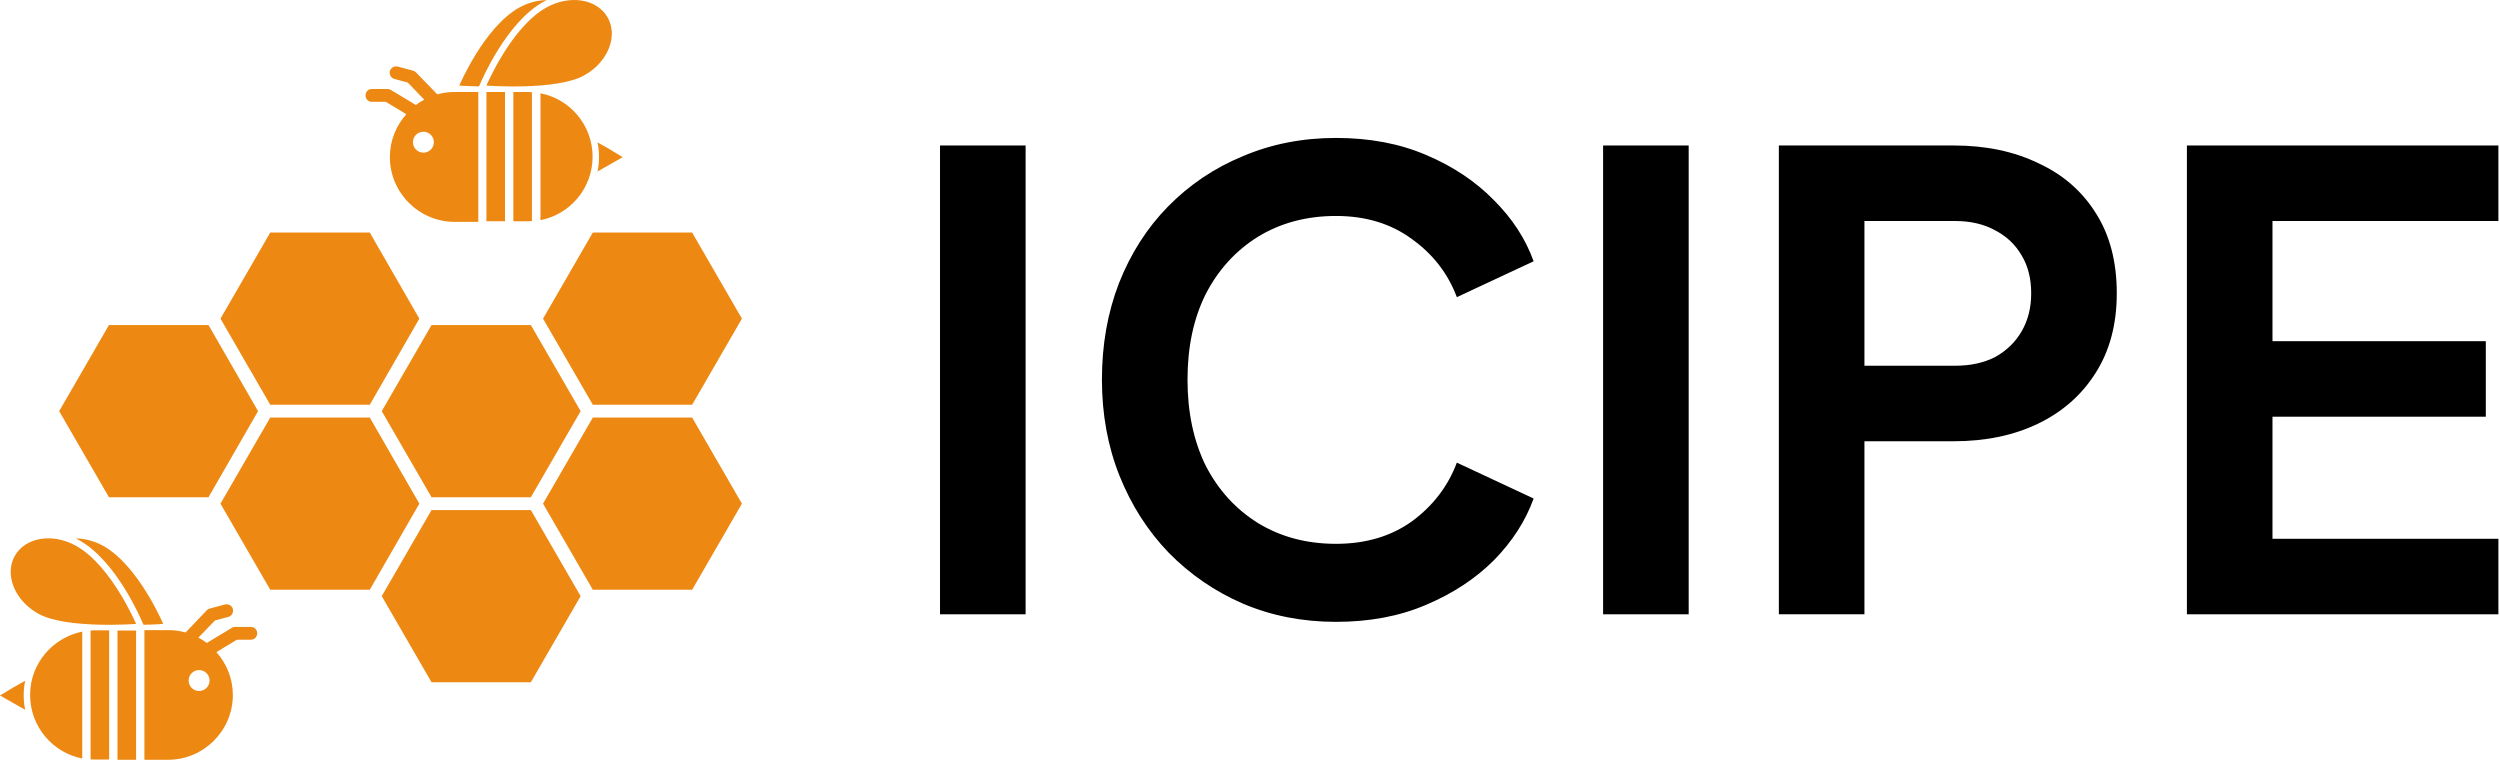 <svg width="631" height="192" viewBox="0 0 631 192" fill="none" xmlns="http://www.w3.org/2000/svg">
<path d="M93.334 105.391H68.208L55.645 127.12L68.208 148.85H93.334L105.843 127.12L93.334 105.391Z" fill="#ED8913"/>
<path d="M52.625 82.044H27.499L14.935 103.774L27.499 125.503H52.625L65.134 103.774L52.625 82.044Z" fill="#ED8913"/>
<path d="M93.334 58.697H68.208L55.645 80.427L68.208 102.156H93.334L105.843 80.427L93.334 58.697Z" fill="#ED8913"/>
<path d="M174.697 105.391H149.625L137.062 127.12L149.625 148.85H174.697L187.261 127.12L174.697 105.391Z" fill="#ED8913"/>
<path d="M133.989 82.044H108.917L96.353 103.774L108.917 125.503H133.989L146.552 103.774L133.989 82.044Z" fill="#ED8913"/>
<path d="M174.697 58.697H149.625L137.062 80.427L149.625 102.156H174.697L187.261 80.427L174.697 58.697Z" fill="#ED8913"/>
<path d="M133.989 128.738H108.917L96.353 150.467L108.917 172.197H133.989L146.552 150.467L133.989 128.738Z" fill="#ED8913"/>
<path d="M127.464 23.218H122.773V55.84H127.464V23.218Z" fill="#ED8913"/>
<path d="M136.415 23.542V55.57C143.91 54.114 149.571 47.482 149.571 39.556C149.571 31.63 143.91 24.998 136.415 23.542Z" fill="#ED8913"/>
<path d="M153.777 37.615L150.812 35.943C151.081 37.13 151.189 38.37 151.189 39.61C151.189 40.85 151.081 42.09 150.812 43.276L153.777 41.605L157.174 39.664L153.777 37.615Z" fill="#ED8913"/>
<path d="M134.258 23.272C133.935 23.272 133.611 23.218 133.234 23.218H129.567V55.84H133.234C133.557 55.84 133.935 55.84 134.258 55.786V23.272Z" fill="#ED8913"/>
<path d="M114.686 23.218C113.176 23.218 111.72 23.434 110.372 23.811L104.98 18.258C104.765 18.042 104.495 17.88 104.225 17.826L100.397 16.802C99.534 16.586 98.672 17.072 98.402 17.934C98.186 18.797 98.672 19.66 99.534 19.929L102.931 20.846L107.083 25.159C106.328 25.537 105.627 25.968 104.98 26.507L98.618 22.679C98.348 22.517 98.079 22.463 97.809 22.463H93.873C92.956 22.463 92.255 23.164 92.255 24.081C92.255 24.998 92.956 25.699 93.873 25.699H97.378L102.554 28.826C99.966 31.738 98.402 35.512 98.402 39.664C98.402 48.614 105.735 56.001 114.74 56.001H120.725V23.218H114.686ZM106.867 38.531C105.412 38.531 104.225 37.345 104.225 35.889C104.225 34.434 105.412 33.247 106.867 33.247C108.323 33.247 109.509 34.434 109.509 35.889C109.509 37.345 108.323 38.531 106.867 38.531Z" fill="#ED8913"/>
<path d="M137.871 1.92C143.802 -1.423 150.757 -0.29 153.399 4.455C156.041 9.2 153.399 15.724 147.468 19.013C140.459 22.949 122.773 21.601 122.773 21.601C122.773 21.601 128.974 6.881 137.871 1.92Z" fill="#ED8913"/>
<path d="M121.264 21.008C121.533 20.361 127.788 5.695 137.062 0.518C137.386 0.357 137.709 0.195 137.979 0.033C135.714 0.033 133.288 0.68 131.023 1.92C122.126 6.935 115.926 21.601 115.926 21.601C115.926 21.601 117.975 21.763 120.886 21.817L121.264 21.008Z" fill="#ED8913"/>
<path d="M34.346 159.148H29.655V191.769H34.346V159.148Z" fill="#ED8913"/>
<path d="M20.759 159.418V191.446C13.264 189.99 7.602 183.358 7.602 175.432C7.549 167.56 13.264 160.928 20.759 159.418Z" fill="#ED8913"/>
<path d="M3.397 173.491L6.362 171.819C6.093 173.006 5.985 174.246 5.985 175.486C5.985 176.726 6.093 177.966 6.362 179.152L3.397 177.481L0 175.54L3.397 173.491Z" fill="#ED8913"/>
<path d="M22.862 159.148C23.185 159.148 23.509 159.094 23.886 159.094H27.553V191.715H23.886C23.563 191.715 23.185 191.715 22.862 191.662V159.148Z" fill="#ED8913"/>
<path d="M36.449 159.148V191.769H42.434C51.385 191.769 58.772 184.436 58.772 175.432C58.772 171.28 57.208 167.506 54.62 164.594L59.796 161.467H63.301C64.218 161.467 64.918 160.766 64.918 159.849C64.918 158.933 64.218 158.232 63.301 158.232H59.365C59.095 158.232 58.772 158.285 58.556 158.447L52.194 162.275C51.547 161.79 50.846 161.359 50.091 160.928L54.242 156.614L57.639 155.697C58.502 155.482 58.987 154.565 58.772 153.702C58.556 152.84 57.639 152.354 56.777 152.57L52.948 153.595C52.679 153.648 52.409 153.81 52.194 154.026L46.856 159.633C45.454 159.256 44.052 159.04 42.542 159.04H36.449V159.148ZM47.611 171.765C47.611 170.309 48.797 169.123 50.252 169.123C51.708 169.123 52.895 170.309 52.895 171.765C52.895 173.221 51.708 174.407 50.252 174.407C48.797 174.407 47.611 173.221 47.611 171.765Z" fill="#ED8913"/>
<path d="M19.249 137.796C13.318 134.453 6.363 135.586 3.721 140.331C1.079 145.075 3.721 151.6 9.652 154.889C16.661 158.825 34.347 157.477 34.347 157.477C34.347 157.477 28.146 142.811 19.249 137.796Z" fill="#ED8913"/>
<path d="M35.856 156.884C35.586 156.237 29.332 141.571 20.058 136.394C19.734 136.233 19.411 136.071 19.141 135.909C21.406 135.909 23.832 136.556 26.097 137.796C34.993 142.811 41.194 157.477 41.194 157.477C41.194 157.477 39.145 157.639 36.233 157.692L35.856 156.884Z" fill="#ED8913"/>
<path d="M551.974 155.049V36.721H630.595V55.78H573.575V86.117H627.418V105.176H573.575V135.989H630.595V155.049H551.974Z" fill="black"/>
<path d="M448.983 155.049V36.721H493.138C501.185 36.721 508.28 38.203 514.421 41.168C520.668 44.027 525.539 48.262 529.033 53.874C532.528 59.38 534.275 66.104 534.275 74.046C534.275 81.881 532.475 88.605 528.875 94.217C525.38 99.723 520.562 103.959 514.421 106.923C508.28 109.888 501.185 111.371 493.138 111.371H470.584V155.049H448.983ZM470.584 92.311H493.455C497.373 92.311 500.762 91.57 503.621 90.087C506.479 88.499 508.703 86.329 510.291 83.575C511.88 80.822 512.674 77.646 512.674 74.046C512.674 70.34 511.88 67.163 510.291 64.516C508.703 61.763 506.479 59.645 503.621 58.163C500.762 56.574 497.373 55.78 493.455 55.78H470.584V92.311Z" fill="black"/>
<path d="M404.622 155.049V36.721H426.223V155.049H404.622Z" fill="black"/>
<path d="M337.212 156.955C328.741 156.955 320.906 155.42 313.705 152.349C306.611 149.278 300.364 144.99 294.963 139.484C289.669 133.977 285.54 127.518 282.575 120.106C279.61 112.694 278.127 104.594 278.127 95.805C278.127 87.017 279.557 78.916 282.416 71.504C285.381 63.986 289.51 57.527 294.805 52.127C300.205 46.621 306.505 42.385 313.705 39.42C320.906 36.35 328.741 34.815 337.212 34.815C345.683 34.815 353.254 36.244 359.925 39.103C366.702 41.962 372.42 45.774 377.079 50.539C381.738 55.198 385.073 60.333 387.085 65.945L367.708 74.999C365.484 69.069 361.725 64.198 356.431 60.386C351.136 56.468 344.73 54.509 337.212 54.509C329.8 54.509 323.235 56.257 317.517 59.751C311.905 63.245 307.511 68.063 304.334 74.204C301.264 80.346 299.728 87.546 299.728 95.805C299.728 104.064 301.264 111.318 304.334 117.565C307.511 123.706 311.905 128.524 317.517 132.019C323.235 135.513 329.8 137.26 337.212 137.26C344.73 137.26 351.136 135.354 356.431 131.542C361.725 127.624 365.484 122.701 367.708 116.771L387.085 125.824C385.073 131.436 381.738 136.625 377.079 141.39C372.42 146.049 366.702 149.808 359.925 152.667C353.254 155.525 345.683 156.955 337.212 156.955Z" fill="black"/>
<path d="M237.261 155.049V36.721H258.862V155.049H237.261Z" fill="black"/>
</svg>
